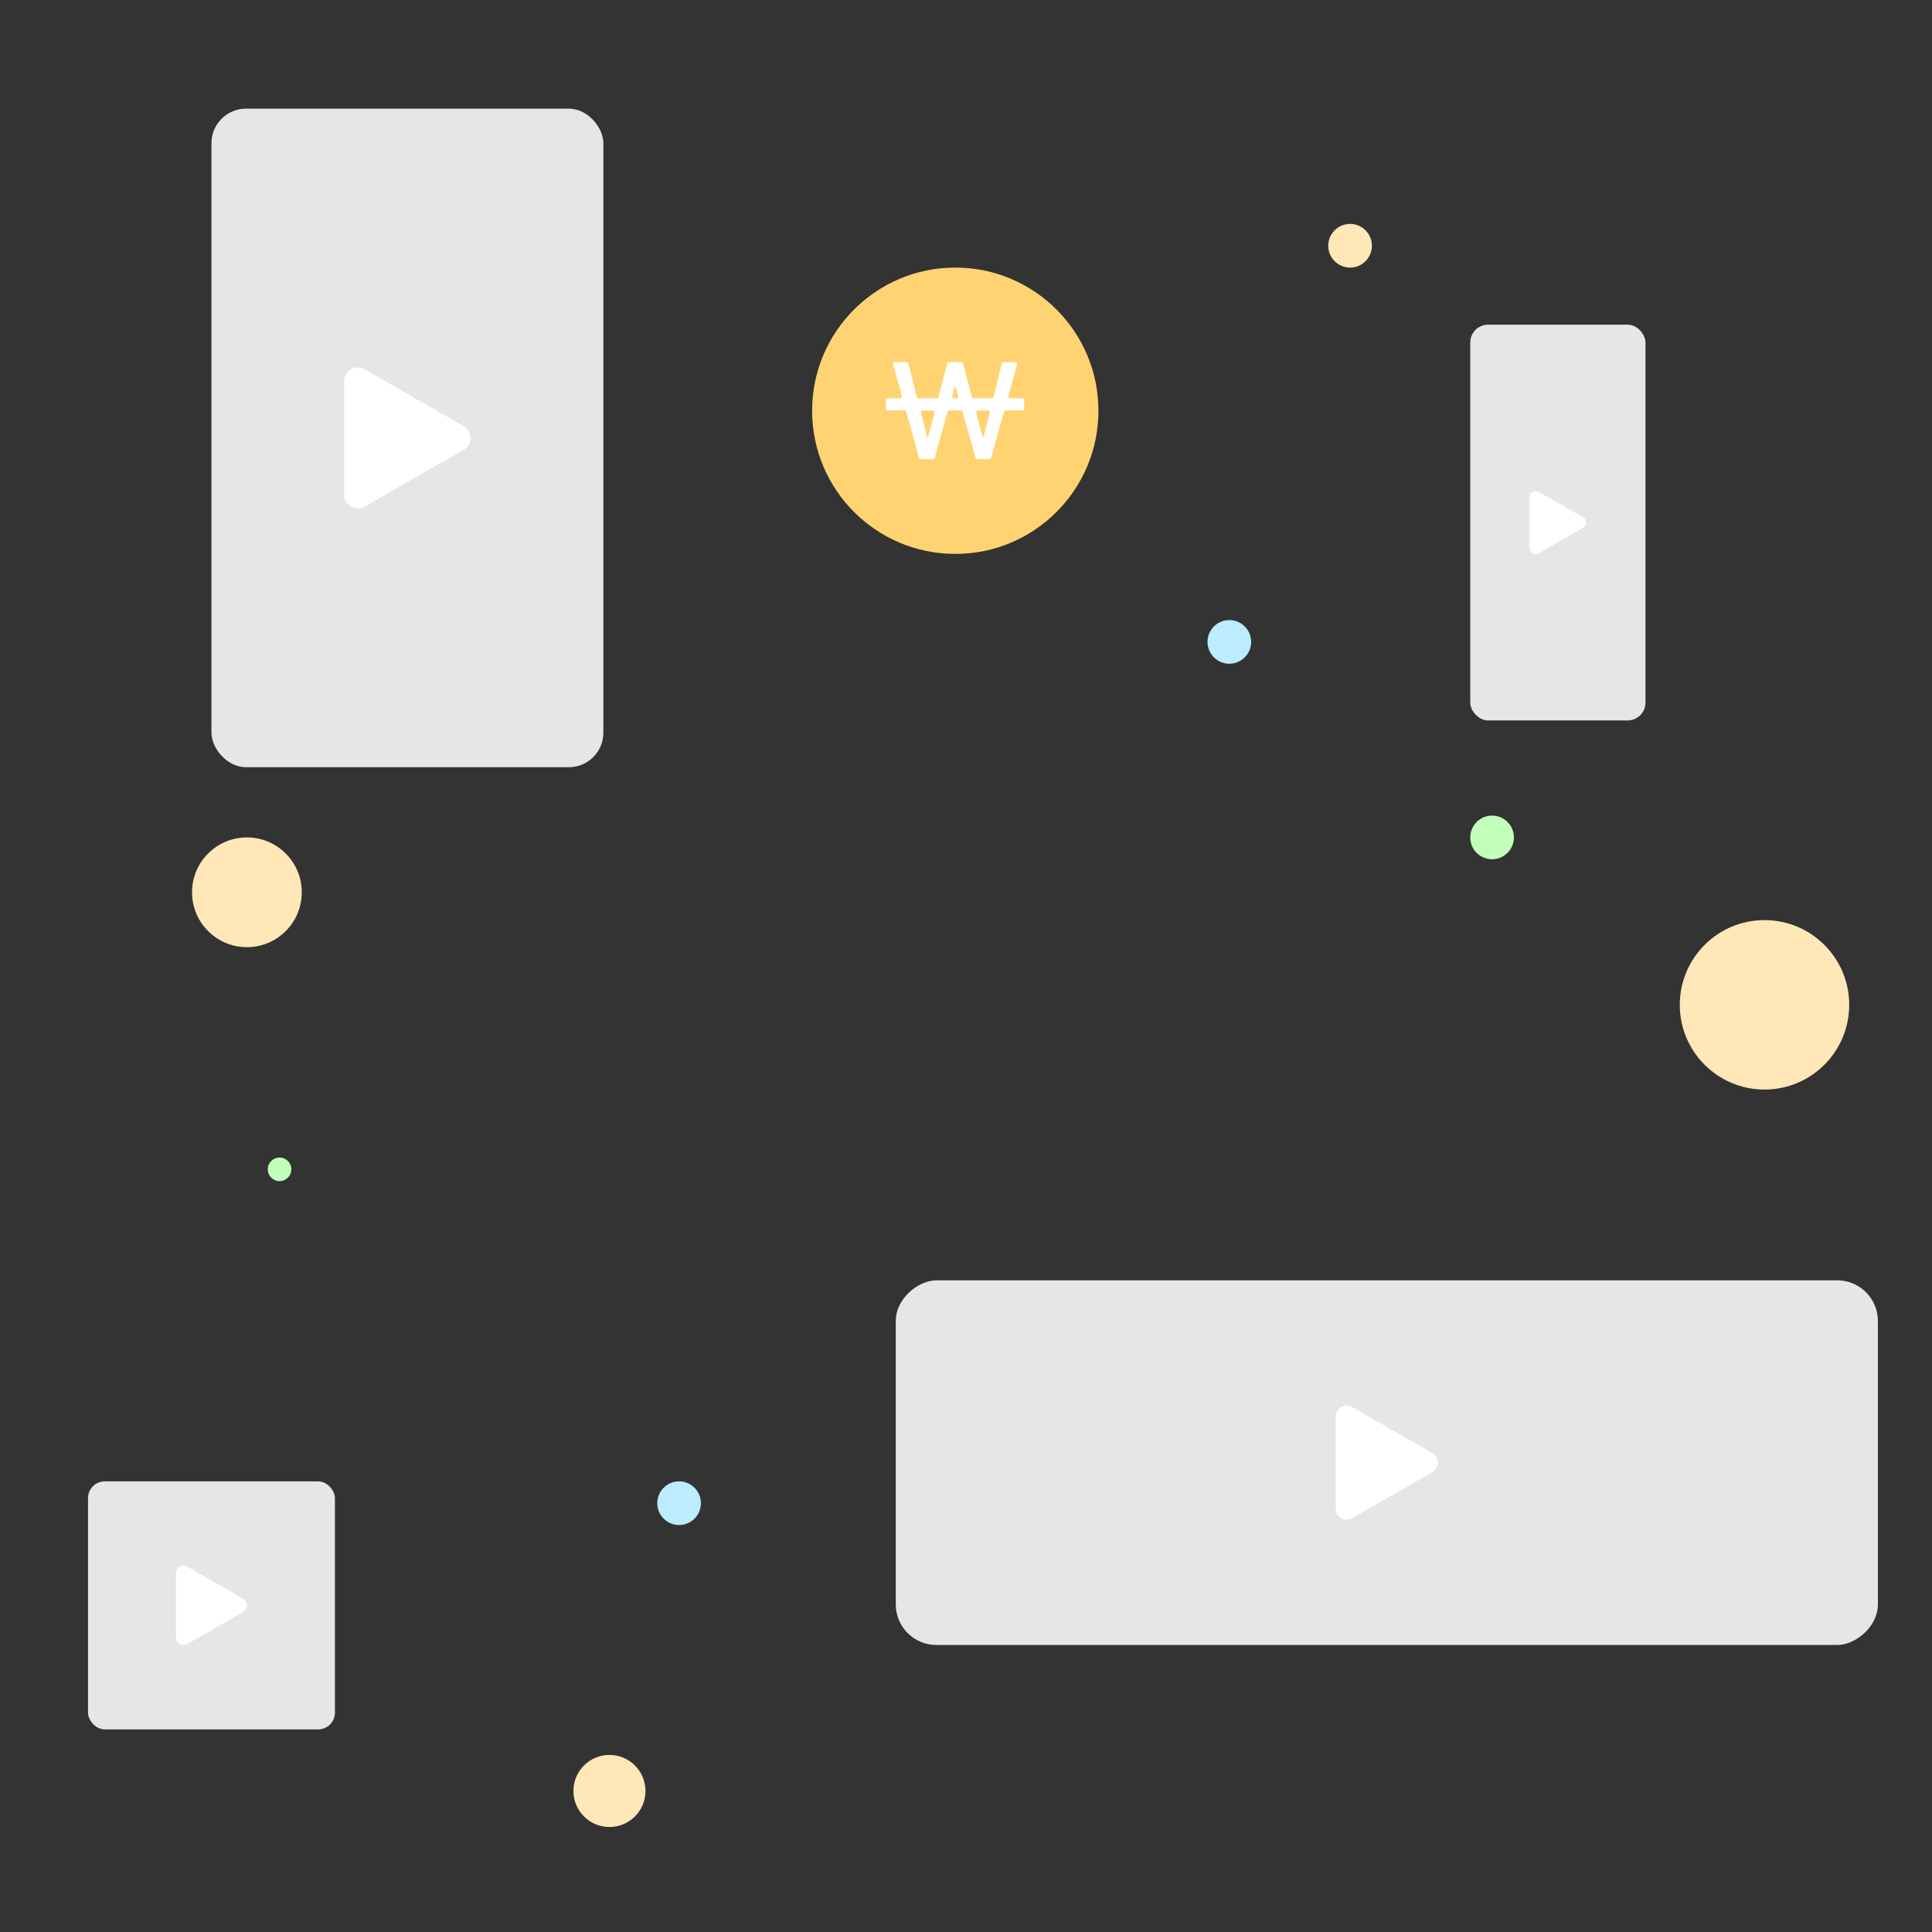 <?xml version="1.0" encoding="UTF-8"?><svg id="_레이어_2" xmlns="http://www.w3.org/2000/svg" viewBox="0 0 200 200"><rect x="0" y="0" width="200" height="200" fill="#333333" stroke="none"/><defs>
<style>.cls-1{fill:none;}.cls-2{fill:#e6e6e6;}.cls-3{fill:#fff;}.cls-4{fill:#ffe7b8;}.cls-5{fill:#ffd371;}.cls-6{fill:#bbecff;}.cls-7{fill:#c2ffbb;}</style>
</defs><g id="_레이어_1-2"><g><rect class="cls-1" width="200" height="200"/><circle class="cls-5" cx="98.89" cy="42.52" r="14.82"/><path class="cls-3" d="M105.87,41.23h-1.32c-.11,0-.2-.11-.17-.22l.91-3.29c.03-.11-.05-.22-.17-.22h-1.24c-.08,0-.15,.05-.17,.13l-.87,3.47c-.02,.08-.09,.13-.17,.13h-1.89c-.08,0-.15-.05-.17-.13l-.91-3.47c-.02-.08-.09-.13-.17-.13h-1.31c-.08,0-.15,.05-.17,.13l-.91,3.47c-.02,.08-.09,.13-.17,.13h-1.89c-.08,0-.15-.05-.17-.13l-.87-3.47c-.02-.08-.09-.13-.17-.13h-1.24c-.11,0-.2,.11-.17,.22l.91,3.29c.03,.11-.05,.22-.17,.22h-1.32c-.1,0-.17,.08-.17,.17v.91c0,.1,.08,.17,.17,.17h1.76c.08,0,.15,.05,.17,.13l1.33,4.79c.02,.08,.09,.13,.17,.13h1.27c.08,0,.15-.05,.17-.13l1.35-4.79c.02-.07,.09-.13,.17-.13h1.2c.08,0,.15,.05,.17,.13l1.35,4.79c.02,.07,.09,.13,.17,.13h1.27c.08,0,.15-.05,.17-.13l1.33-4.79c.02-.08,.09-.13,.17-.13h1.76c.1,0,.17-.08,.17-.17v-.91c0-.1-.08-.17-.17-.17Zm-9.81,4.03h-.08l-.64-2.55c-.03-.11,.06-.22,.17-.22h1.06c.11,0,.2,.11,.17,.22l-.67,2.55Zm2.68-4.03c-.12,0-.2-.11-.17-.22l.27-.97h.08l.27,.97c.03,.11-.05,.22-.17,.22h-.29Zm3.06,4.03h-.08l-.67-2.55c-.03-.11,.05-.22,.17-.22h1.06c.11,0,.2,.11,.17,.22l-.64,2.55Z"/><rect class="cls-2" x="124.69" y="100.58" width="37.75" height="101.67" rx="4.21" ry="4.21" transform="translate(-7.85 294.98) rotate(-90)"/><path class="cls-3" d="M148.27,152.4l-8.29,4.76c-.76,.44-1.71-.11-1.71-.99v-9.52c0-.88,.95-1.42,1.71-.99l8.29,4.76c.76,.44,.76,1.54,0,1.98Z"/><rect class="cls-2" x="21.89" y="11.25" width="40.57" height="68.17" rx="3.57" ry="3.57"/><path class="cls-3" d="M48,46.56l-10.26,5.89c-.94,.54-2.11-.14-2.11-1.22v-11.78c0-1.08,1.17-1.76,2.11-1.22l10.26,5.89c.94,.54,.94,1.9,0,2.45Z"/><rect class="cls-2" x="152.2" y="33.61" width="18.14" height="40.97" rx="1.85" ry="1.85"/><path class="cls-3" d="M163.87,54.65l-4.59,2.63c-.42,.24-.94-.06-.94-.55v-5.27c0-.48,.52-.79,.94-.55l4.59,2.63c.42,.24,.42,.85,0,1.09Z"/><rect class="cls-2" x="9.11" y="153.35" width="25.56" height="25.68" rx="1.74" ry="1.74"/><path class="cls-3" d="M25.16,166.87l-5.76,3.31c-.53,.3-1.19-.08-1.19-.69v-6.62c0-.61,.66-.99,1.19-.69l5.76,3.31c.53,.3,.53,1.07,0,1.37Z"/><circle class="cls-4" cx="25.56" cy="92.37" r="5.68"/><circle class="cls-4" cx="182.66" cy="104.02" r="8.77"/><circle class="cls-7" cx="154.46" cy="86.69" r="2.26"/><circle class="cls-6" cx="70.3" cy="155.61" r="2.26"/><circle class="cls-6" cx="127.26" cy="66.45" r="2.26"/><circle class="cls-4" cx="139.76" cy="25.44" r="2.26"/><circle class="cls-4" cx="63.09" cy="185.4" r="3.73"/><circle class="cls-7" cx="28.94" cy="121.05" r="1.22"/></g></g></svg>